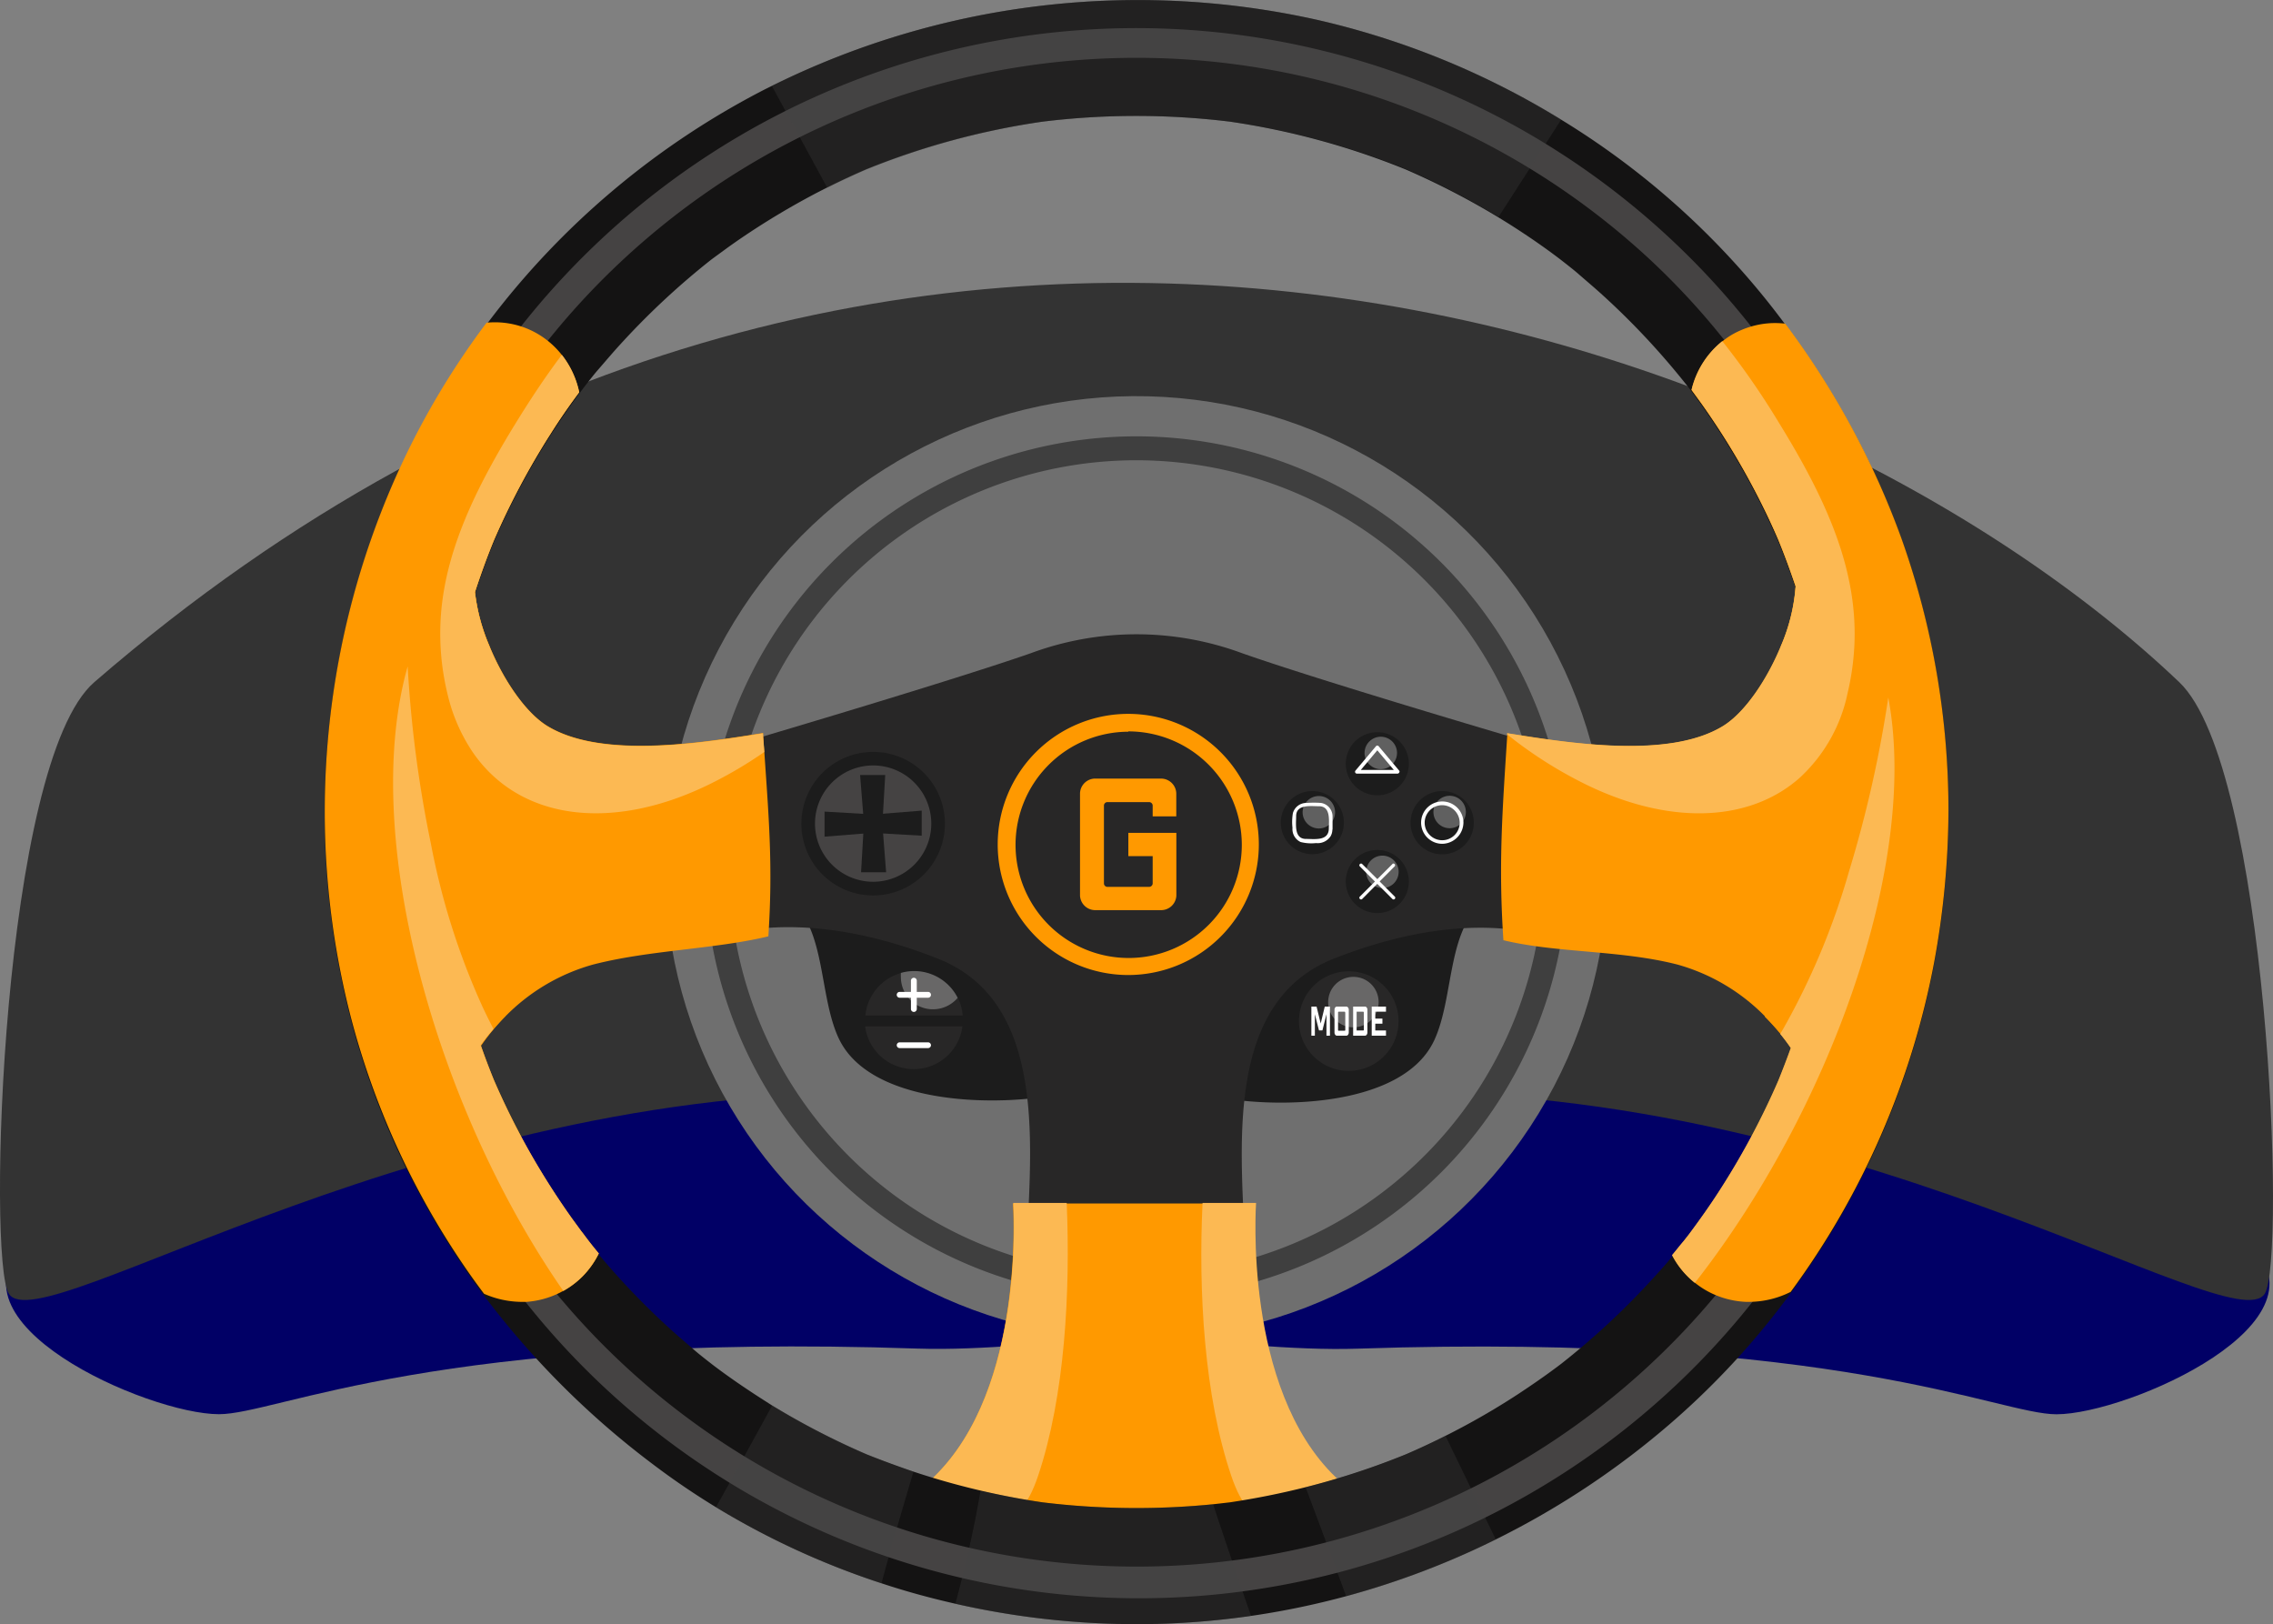 <svg xmlns="http://www.w3.org/2000/svg" viewBox="0 0 280.29 200.26"><rect x="0" y="0" width="280.29" height="200.26" fill="#808080" stroke="none"/><defs><style>.cls-1{isolation:isolate;}.cls-2{fill:#010066;}.cls-3{fill:#333;}.cls-4{fill:#6f6f6f;}.cls-5{fill:#3f3f3f;}.cls-6{fill:#1c1c1c;}.cls-7{fill:#282727;}.cls-8,.cls-9{fill:#fff;}.cls-14,.cls-9{opacity:0.3;}.cls-9{mix-blend-mode:color-dodge;}.cls-10{fill:#f90;}.cls-11{fill:#fcb953;}.cls-12{fill:#141313;}.cls-13,.cls-14{fill:#454343;}.cls-14{mix-blend-mode:screen;}</style></defs><g class="cls-1"><g id="Layer_2" data-name="Layer 2"><g id="Layer_1-2" data-name="Layer 1"><path class="cls-2" d="M27,174.37c7.22,0,26.77-10.1,86.17-8.09,7.91.26,17.38-.86,26.81-1.51V88.11C95.55,95.06,47.09,115.3,3.59,153-7.83,162.88,18.22,174.37,27,174.37Z"/><path class="cls-2" d="M277,153c-43.5-37.69-92-57.93-136.39-64.88v76.66c9.42.65,18.9,1.77,26.8,1.51,59.4-2,79,8.09,86.18,8.09C262.41,174.37,288.45,162.88,277,153Z"/><path class="cls-3" d="M268.73,84.11C222.52,40.17,109-.21,11.63,84.11.21,94-1.59,155.34,1.09,159.52c3.93,6.15,52.1-26.72,111.5-24.72,8.12.28,17.9-.92,27.59-1.56,9.68.64,19.47,1.84,27.59,1.56,59.4-2,107.57,30.87,111.5,24.72C281.94,155.34,279.68,94.52,268.73,84.11Z"/><circle class="cls-4" cx="140.14" cy="106.97" r="58.13" transform="translate(29.7 244.4) rotate(-88.57)"/><path class="cls-5" d="M140.14,160.14A53.17,53.17,0,1,1,193.31,107,53.23,53.23,0,0,1,140.14,160.14Zm0-103.39A50.23,50.23,0,1,0,190.37,107,50.28,50.28,0,0,0,140.14,56.75Z"/><path class="cls-6" d="M133,120.94c-2.23-7-6.54-12.7-13.47-15.16a24.38,24.38,0,0,0-7.16-1l-15.73,5.72c5.32,3.1,4.19,12,6.79,17.54,3.77,8,18.53,8.37,26,7.08,3-.53.6-2.19,3-4.22C135.8,128,134.39,125.23,133,120.94Z"/><path class="cls-7" d="M118.71,125.21h-12a6.05,6.05,0,0,1,11.41-2.16A5.87,5.87,0,0,1,118.71,125.21Z"/><path class="cls-7" d="M106.68,126.55a6.05,6.05,0,0,0,12,0Z"/><path class="cls-8" d="M114.8,122.66a.36.36,0,0,1-.36.36h-3.5a.36.36,0,0,1-.36-.36h0a.36.36,0,0,1,.36-.36h3.5a.36.36,0,0,1,.36.36Z"/><path class="cls-8" d="M112.69,124.77a.36.36,0,0,1-.36-.36v-3.49a.36.36,0,0,1,.36-.36h0a.36.36,0,0,1,.36.36v3.49a.36.36,0,0,1-.36.36Z"/><path class="cls-8" d="M114.8,128.87a.36.36,0,0,1-.36.36h-3.5a.36.36,0,0,1-.36-.36h0a.36.36,0,0,1,.36-.35h3.5a.36.36,0,0,1,.36.35Z"/><path class="cls-9" d="M118.08,123.05a4,4,0,0,1-5,.88,4.18,4.18,0,0,1-.72-.53A3.24,3.24,0,0,1,112,123a4.16,4.16,0,0,1-.47-.71,4,4,0,0,1-.44-1.82,4.12,4.12,0,0,1,0-.51,6,6,0,0,1,7,3.07Z"/><path class="cls-6" d="M147.27,121.26c2.23-7,6.54-12.7,13.47-15.16a24.37,24.37,0,0,1,7.15-1.06l15.74,5.73c-5.33,3.1-4.19,12-6.79,17.54-3.77,8-18.53,8.37-26,7.08-3-.53-.6-2.19-3-4.22C144.49,128.32,145.9,125.55,147.27,121.26Z"/><path class="cls-7" d="M172.46,125.9a6.14,6.14,0,1,1-6.14-6.14A6.14,6.14,0,0,1,172.46,125.9Z"/><path class="cls-8" d="M164,127.7h-.43v-2.65l-.5,2h-.42l-.51-2v2.65h-.43v-3.59h.64l.51,2.09.5-2.09H164Z"/><path class="cls-8" d="M166.32,124.5v2.8c0,.22-.13.4-.29.4h-1.18c-.16,0-.29-.18-.29-.4v-2.8c0-.21.13-.39.29-.39H166C166.19,124.11,166.32,124.29,166.32,124.5Zm-.5.24h-.76s-.06.05-.06.1V127s0,.09.06.09h.76a.08.08,0,0,0,.07-.09v-2.13S165.86,124.74,165.82,124.74Z"/><path class="cls-8" d="M168.62,124.5v2.8c0,.22-.14.4-.29.4h-1.47v-3.59h1.47C168.48,124.11,168.62,124.29,168.62,124.5Zm-.51.24h-.82v2.32h.82a.08.08,0,0,0,.07-.09v-2.13S168.15,124.74,168.11,124.74Z"/><path class="cls-8" d="M169.59,124.74v.85h.88v.63h-.88v.84h1.32v.64h-1.76v-3.59h1.76v.63Z"/><path class="cls-9" d="M170,123.56a3.11,3.11,0,1,1-3.1-3.11A3.1,3.1,0,0,1,170,123.56Z"/><path class="cls-7" d="M186.46,90.89s-23.78-7-33.32-10.36a37.55,37.55,0,0,0-26,0c-9.54,3.33-33.32,10.36-33.32,10.36l-8,25.67s10.53-6,29.83,1.64c13.12,5.17,11.58,22.12,11,34.44h26.83c-.55-12.32-2.09-29.27,11-34.44,19.3-7.6,29.38-1.48,29.38-1.48Z"/><path class="cls-10" d="M139.86,189.85a66.27,66.27,0,0,1-16.9-2c-6-1.55-9.89-3.72-7.92-5.6,11.51-11,9.87-33.86,9.87-33.86h29.91s-1.65,22.89,9.86,33.86C168.29,185.65,152.12,190.09,139.86,189.85Z"/><path class="cls-11" d="M128,182c-1.26,3.73-2.81,5.29-5,5.78-6-1.55-9.89-3.72-7.92-5.6,11.51-11,9.87-33.86,9.87-33.86h6.59C132,159.21,131.33,172.11,128,182Z"/><path class="cls-11" d="M151.84,182c1.27,3.73,2.81,5.29,5,5.78,6-1.55,9.89-3.72,7.91-5.6-11.51-11-9.86-33.86-9.86-33.86h-6.6C147.77,159.21,148.48,172.11,151.84,182Z"/><path class="cls-12" d="M234.48,66.51A102.38,102.38,0,0,0,220.14,40c-.85-1.14-1.72-2.27-2.62-3.38a97.75,97.75,0,0,0-25-21.86A99.74,99.74,0,0,0,162.3,2.42a101.51,101.51,0,0,0-67.12,8.17l-.83.41A99.87,99.87,0,0,0,60,40h0A97.68,97.68,0,0,0,49.49,57.47a101.53,101.53,0,0,0-6.22,68.27,98.57,98.57,0,0,0,13.66,30.13q1.32,2,2.73,3.84a104.81,104.81,0,0,0,20.86,20.84,93.2,93.2,0,0,0,7.77,5.29,97.74,97.74,0,0,0,20.41,9.38c3,1,6.06,1.83,9.15,2.53a100.79,100.79,0,0,0,26,2.44A98.92,98.92,0,0,0,166,196.81a100.93,100.93,0,0,0,18.45-7,102.22,102.22,0,0,0,21.8-14.52,96.83,96.83,0,0,0,14.56-15.84,99.66,99.66,0,0,0,17.7-40.67,104.51,104.51,0,0,0,1.76-18.69A100.12,100.12,0,0,0,234.48,66.51Zm-9.23,45.15a94.37,94.37,0,0,1-4.39,17.71q-.72,2-1.53,4a93.8,93.8,0,0,1-7,13.17c-1.28,2-2.66,4-4.09,5.87l-.64.82c-.39.49-.79,1-1.19,1.45l-.19.23c-.81,1-1.64,1.9-2.49,2.83a93,93,0,0,1-11.22,10.42l-.53.4c-.5.37-1,.74-1.51,1.1-1.11.79-2.23,1.55-3.37,2.3q-3.3,2.15-6.77,4c-.68.36-1.36.72-2.05,1.06-1.61.81-3.23,1.57-4.88,2.28A93.6,93.6,0,0,1,161,183.37q-4.64,1.17-9.36,1.87l-2,.23a95.78,95.78,0,0,1-21.07-.23q-3.48-.51-6.9-1.28a93.32,93.32,0,0,1-9-2.5q-2.94-1-5.81-2.14a93.91,93.91,0,0,1-11.61-6h0l-1.56-1c-2-1.29-4-2.66-5.87-4.09l-.82-.64c-.49-.39-1-.79-1.45-1.19-1-.87-2.06-1.76-3.06-2.68a91.7,91.7,0,0,1-8.62-9c-.61-.73-1.21-1.47-1.8-2.21l-.4-.53-1.11-1.52c-.79-1.1-1.55-2.23-2.29-3.36q-2.14-3.3-4-6.77c-1.21-2.26-2.32-4.58-3.34-6.93-.58-1.42-1.12-2.85-1.62-4.3A93.17,93.17,0,0,1,55,111.67a95.21,95.21,0,0,1,0-23.13A94.66,94.66,0,0,1,58.57,73.2c.7-2.15,1.47-4.28,2.33-6.38a93.8,93.8,0,0,1,7-13.17q1.68-2.62,3.53-5.12l.56-.75.64-.82c.39-.49.79-1,1.19-1.45.87-1,1.76-2.06,2.68-3.06A93.85,93.85,0,0,1,87.72,32l.53-.39,1.52-1.11c1.1-.79,2.22-1.55,3.36-2.29q3.3-2.14,6.77-4c.7-.38,1.41-.74,2.12-1.1,1.58-.79,3.19-1.54,4.81-2.24A93.52,93.52,0,0,1,128.56,15a95,95,0,0,1,23.11,0,93.52,93.52,0,0,1,21.73,5.92,95.85,95.85,0,0,1,11.39,5.89c.6.37,1.19.73,1.78,1.11,2,1.28,4,2.66,5.87,4.09l.82.64c.49.39,1,.79,1.45,1.19,1,.87,2.06,1.76,3.06,2.68a93,93,0,0,1,10.42,11.22l.39.51h0l1.11,1.52c.79,1.11,1.55,2.23,2.29,3.37q2.14,3.3,4,6.77c1.21,2.26,2.32,4.58,3.34,6.93.76,1.86,1.45,3.74,2.09,5.65h0a93.25,93.25,0,0,1,3.83,16.07,93.16,93.16,0,0,1,0,23.12Z"/><path class="cls-13" d="M216,40.33l-.09-.11A96.58,96.58,0,0,0,45.32,118.65a95.91,95.91,0,0,0,19.58,42A96.57,96.57,0,0,0,216,40.33Zm17,64.9a93.41,93.41,0,0,1-20.8,53.7q-.34.44-.72.87a92.88,92.88,0,0,1-142.71-.12A94.44,94.44,0,0,1,55,137.7a91.35,91.35,0,0,1-7.55-29.6A94.33,94.33,0,0,1,48,87.6h0A93,93,0,0,1,203.64,32.17,90.94,90.94,0,0,1,212.69,42,93.88,93.88,0,0,1,232.22,87c.15,1,.28,2.07.39,3.1h0a95.4,95.4,0,0,1,.51,10c0,1.71-.05,3.41-.15,5.11Z"/><path class="cls-10" d="M73.84,154.55a10.82,10.82,0,0,1-2,2.82,10.65,10.65,0,0,1-2.38,1.8l-.69.35a11,11,0,0,1-3.84,1l-.67,0a11.64,11.64,0,0,1-4.57-1q-1.41-1.87-2.73-3.83a98.78,98.78,0,0,1-13.66-30.13A101.55,101.55,0,0,1,49.49,57.3,98,98,0,0,1,60,39.79h0a10.45,10.45,0,0,1,6.33,1.39,10.42,10.42,0,0,1,1.09.74,10.57,10.57,0,0,1,1.84,1.82,11.13,11.13,0,0,1,2.15,4.62C70.2,50,69,51.73,67.9,53.48a93.8,93.8,0,0,0-7,13.17c-.86,2.1-1.63,4.23-2.33,6.38a23.63,23.63,0,0,0,1.78,6.63c-.66,2.69-1.2,5.4-1.61,8.15-.2,1.63-.35,3.28-.45,4.93a98.85,98.85,0,0,0,.46,18,81.17,81.17,0,0,0,3.58,14.53c-.52.53-1,1.06-1.48,1.6a23,23,0,0,0-1.57,2q.75,2.16,1.62,4.29,1.53,3.54,3.34,6.93t4,6.77c.74,1.14,1.5,2.26,2.29,3.37l1.11,1.52c.13.17.27.34.4.52Q72.92,153.46,73.84,154.55Z"/><path class="cls-10" d="M94.75,115.45c-6.58,1.59-14.65,1.68-21.62,3.48a24.26,24.26,0,0,0-10.8,6.38,26.28,26.28,0,0,0-3,3.62,20.66,20.66,0,0,0-1.73,2.9,66.24,66.24,0,0,1-10.09-23.89,43.61,43.61,0,0,1,.5-20.5h0a32.59,32.59,0,0,1,4.82-10l1.64-2.23,4.91-6.65A6.86,6.86,0,0,0,58.57,73a23.63,23.63,0,0,0,1.78,6.63c1.72,4.19,4.45,8.21,7.12,9.86,6.69,4.1,19,2.11,26.62.89,0,.8.11,1.57.16,2.31C94.81,100.94,95.32,106.76,94.75,115.45Z"/><path class="cls-10" d="M240.27,99.94a104.68,104.68,0,0,1-1.76,18.69,99.62,99.62,0,0,1-17.7,40.66,11.54,11.54,0,0,1-5.09,1.23h-.42a11,11,0,0,1-3.85-.88,10.58,10.58,0,0,1-2.41-1.45,9.94,9.94,0,0,1-.91-.81,10.62,10.62,0,0,1-1.91-2.61l.19-.23c.4-.48.8-1,1.19-1.45l.64-.81c1.43-1.91,2.81-3.86,4.09-5.88a93.8,93.8,0,0,0,7-13.17q.81-2,1.53-4c-.39-.58-.83-1.16-1.3-1.74s-1.25-1.45-1.95-2.15a81.28,81.28,0,0,0,3.58-14.52,98.9,98.9,0,0,0,.63-14.8c-.09-2.75-.3-5.51-.62-8.24s-.95-5.42-1.6-8.09a22.61,22.61,0,0,0,1.82-7.36h0c-.64-1.9-1.33-3.78-2.09-5.65-1-2.35-2.13-4.67-3.34-6.93s-2.57-4.57-4-6.77c-.74-1.13-1.5-2.26-2.29-3.36l-1.11-1.52h0a10.89,10.89,0,0,1,3.79-6,3.92,3.92,0,0,1,.32-.25,10,10,0,0,1,.9-.6,10.94,10.94,0,0,1,2.37-1,10.43,10.43,0,0,1,4.18-.34,102.21,102.21,0,0,1,14.34,26.53A100.08,100.08,0,0,1,240.27,99.94Z"/><path class="cls-10" d="M233,105.06h0a65.34,65.34,0,0,1-10.58,26.77,19.29,19.29,0,0,0-1.53-2.63,27,27,0,0,0-3.25-3.89,24.23,24.23,0,0,0-10.79-6.38c-7-1.8-14.89-1.41-21.46-3-.63-9.43-.12-16,.48-25.36,0,0,0-.1,0-.15,7.65,1.22,19.94,3.21,26.62-.89,2.68-1.65,5.4-5.67,7.13-9.86a22.61,22.61,0,0,0,1.82-7.36h0a6.19,6.19,0,0,0-.81-3.72l6.55,8.88c.54.75,1,1.51,1.5,2.29a33.49,33.49,0,0,1,4,10.19h0A43.47,43.47,0,0,1,233,105.06Z"/><path class="cls-10" d="M139.13,120.22a16.1,16.1,0,1,1,16.1-16.09A16.11,16.11,0,0,1,139.13,120.22Zm0-30a13.95,13.95,0,1,0,14,13.95A14,14,0,0,0,139.13,90.18Z"/><path class="cls-10" d="M145.05,97.81v2.85h-2.91V99.32a.44.44,0,0,0-.46-.42h-5.09a.43.43,0,0,0-.46.42v9.62a.43.43,0,0,0,.46.41h5.09a.44.44,0,0,0,.46-.41v-3.38h-3v-2.87h5.92v7.75a1.88,1.88,0,0,1-1.94,1.78h-8a1.88,1.88,0,0,1-1.94-1.78V97.81A1.88,1.88,0,0,1,135.15,96h8A1.88,1.88,0,0,1,145.05,97.81Z"/><path class="cls-11" d="M228.66,79.75a32.35,32.35,0,0,1-.83,5.72,19.56,19.56,0,0,1-6,10.52c-6.31,5.49-16.25,5.75-26.62.56a52.5,52.5,0,0,1-9.36-6s0-.1,0-.15c7.65,1.22,19.94,3.21,26.62-.89,2.68-1.65,5.4-5.67,7.13-9.86a22.61,22.61,0,0,0,1.82-7.36h0c-.64-1.9-1.33-3.78-2.09-5.65-1-2.35-2.13-4.67-3.34-6.93s-2.57-4.57-4-6.77c-.74-1.13-1.5-2.26-2.29-3.36l-1.11-1.52h0a10.89,10.89,0,0,1,3.79-6,95.51,95.51,0,0,1,7.06,10.19C225.45,62,229.14,70.55,228.66,79.75Z"/><path class="cls-11" d="M94.25,92.72a52.09,52.09,0,0,1-6.46,3.83c-12.13,6.07-23.68,4.68-29.5-3.81a21.59,21.59,0,0,1-3.13-7.27,31.48,31.48,0,0,1-.74-10.24c.71-7.54,4.12-14.84,9.14-23,1.76-2.86,3.65-5.74,5.72-8.48a11.13,11.13,0,0,1,2.15,4.62C70.2,50,69,51.73,67.9,53.48a93.8,93.8,0,0,0-7,13.17c-.86,2.1-1.63,4.23-2.33,6.38a23.63,23.63,0,0,0,1.78,6.63c1.72,4.19,4.45,8.21,7.12,9.86,6.69,4.1,19,2.11,26.62.89C94.14,91.21,94.2,92,94.25,92.72Z"/><path class="cls-11" d="M73.84,154.55a10.82,10.82,0,0,1-2,2.82,10.65,10.65,0,0,1-2.38,1.8c-15.68-22.57-25.14-56-19.19-77A148.21,148.21,0,0,0,53.13,104a88.22,88.22,0,0,0,6.31,20c.46,1,.93,1.93,1.41,2.87a23,23,0,0,0-1.57,2q.75,2.16,1.62,4.29,1.53,3.54,3.34,6.93t4,6.77c.74,1.14,1.5,2.26,2.29,3.37l1.11,1.52c.13.17.27.34.4.52Q72.92,153.46,73.84,154.55Z"/><path class="cls-11" d="M209,158.18a9.94,9.94,0,0,1-.91-.81,10.62,10.62,0,0,1-1.91-2.61l.19-.23c.4-.48.8-1,1.19-1.45l.64-.81c1.43-1.91,2.81-3.86,4.09-5.88a93.8,93.8,0,0,0,7-13.17q.81-2,1.53-4c-.39-.58-.83-1.16-1.3-1.74l.36-.6A89.07,89.07,0,0,0,228,107.47,148.5,148.5,0,0,0,232.85,86C236.71,106.55,225.48,137.13,209,158.18Z"/><path class="cls-14" d="M192.52,14.74l-7.73,12a95.85,95.85,0,0,0-11.39-5.89A93.52,93.52,0,0,0,151.67,15a95,95,0,0,0-23.11,0,93.52,93.52,0,0,0-21.73,5.92c-1.62.7-3.23,1.45-4.81,2.24L95.18,10.59A101.51,101.51,0,0,1,162.3,2.42,99.74,99.74,0,0,1,192.52,14.74Z"/><path class="cls-14" d="M112.64,181.46c-1.25,4.22-2.8,9.47-3.94,13.76a97.74,97.74,0,0,1-20.41-9.38c2.23-4,4.87-8.75,6.93-12.55a93.91,93.91,0,0,0,11.61,6Q109.7,180.49,112.64,181.46Z"/><path class="cls-14" d="M154.27,199.24a98.65,98.65,0,0,1-10.46.95,100.79,100.79,0,0,1-26-2.44c1.23-4.59,2.3-9.22,3.09-13.88l.72.09q3.42.76,6.9,1.28a95.78,95.78,0,0,0,21.07.23Q151.87,192.37,154.27,199.24Z"/><path class="cls-14" d="M184.45,189.82a100.93,100.93,0,0,1-18.45,7c-1.64-4.48-3.32-8.95-5-13.44a93.6,93.6,0,0,0,12.37-4.05c1.65-.71,3.27-1.47,4.88-2.28Z"/><path class="cls-6" d="M116.52,101.56a8.85,8.85,0,1,1-8.85-8.85A8.85,8.85,0,0,1,116.52,101.56Z"/><path class="cls-13" d="M114.84,101.56a7.17,7.17,0,1,1-7.17-7.18A7.17,7.17,0,0,1,114.84,101.56Z"/><polygon class="cls-6" points="107.65 102.7 113.66 103.04 113.66 99.95 107.65 100.43 107.65 102.7"/><polygon class="cls-6" points="107.68 100.42 101.68 100.07 101.68 103.16 107.68 102.68 107.68 100.42"/><polygon class="cls-6" points="108.81 101.57 109.16 95.56 106.06 95.56 106.54 101.57 108.81 101.57"/><polygon class="cls-6" points="106.53 101.54 106.18 107.55 109.27 107.55 108.8 101.54 106.53 101.54"/><path class="cls-6" d="M181.74,101.43a3.9,3.9,0,1,1-3.89-3.89A3.89,3.89,0,0,1,181.74,101.43Z"/><path class="cls-8" d="M180,101.43a2.16,2.16,0,1,1-2.15-2.15,2.18,2.18,0,0,1,2.15,2.15c0,.29.47.29.46,0a2.61,2.61,0,1,0-2.61,2.61,2.65,2.65,0,0,0,2.61-2.61A.23.23,0,0,0,180,101.43Z"/><path class="cls-9" d="M180.76,100.12a2,2,0,1,1-2-2A2,2,0,0,1,180.76,100.12Z"/><path class="cls-6" d="M165.72,101.43a3.89,3.89,0,1,1-3.89-3.89A3.89,3.89,0,0,1,165.72,101.43Z"/><path class="cls-8" d="M163.86,102.22c-.06,1.5-1.78,1.22-2.81,1.22-1.5,0-1.22-1.82-1.22-2.81,0-1.5,1.83-1.22,2.82-1.22,1.49,0,1.21,1.82,1.21,2.81a.23.23,0,0,0,.46,0v-1.56A1.68,1.68,0,0,0,162.89,99a12.64,12.64,0,0,0-1.74,0,1.73,1.73,0,0,0-1.72,1.26,6.44,6.44,0,0,0-.05,1.81,1.76,1.76,0,0,0,1,1.75,5.32,5.32,0,0,0,1.91.13,1.89,1.89,0,0,0,1.8-.86,1.7,1.7,0,0,0,.21-.82C164.33,101.93,163.88,101.93,163.86,102.22Z"/><path class="cls-9" d="M164.63,100.15a2,2,0,1,1-2-2A2,2,0,0,1,164.63,100.15Z"/><path class="cls-6" d="M173.73,108.69a3.89,3.89,0,1,1-3.89-3.89A3.89,3.89,0,0,1,173.73,108.69Z"/><path class="cls-8" d="M167.66,106.8c1.35,1.36,2.71,2.71,4.07,4.07a.21.21,0,0,0,.29-.29c-1.36-1.36-2.71-2.72-4.07-4.07a.21.21,0,0,0-.29.29Z"/><path class="cls-8" d="M171.73,106.51q-2,2-4.07,4.07a.21.21,0,0,0,.29.29L172,106.8a.21.21,0,0,0-.29-.29Z"/><path class="cls-9" d="M172.47,107.5a2,2,0,1,1-2-2A2,2,0,0,1,172.47,107.5Z"/><path class="cls-6" d="M173.73,94.17a3.89,3.89,0,1,1-3.89-3.89A3.89,3.89,0,0,1,173.73,94.17Z"/><path class="cls-8" d="M172.52,95,170,92a.22.22,0,0,0-.32,0l-2.52,3a.23.23,0,0,0,.16.39h5a.23.23,0,0,0,0-.46h-5l.16.39,2.52-3h-.32l2.52,3C172.39,95.52,172.71,95.19,172.52,95Z"/><path class="cls-9" d="M172.27,92.84a2,2,0,1,1-2-2A2,2,0,0,1,172.27,92.84Z"/></g></g></g></svg>